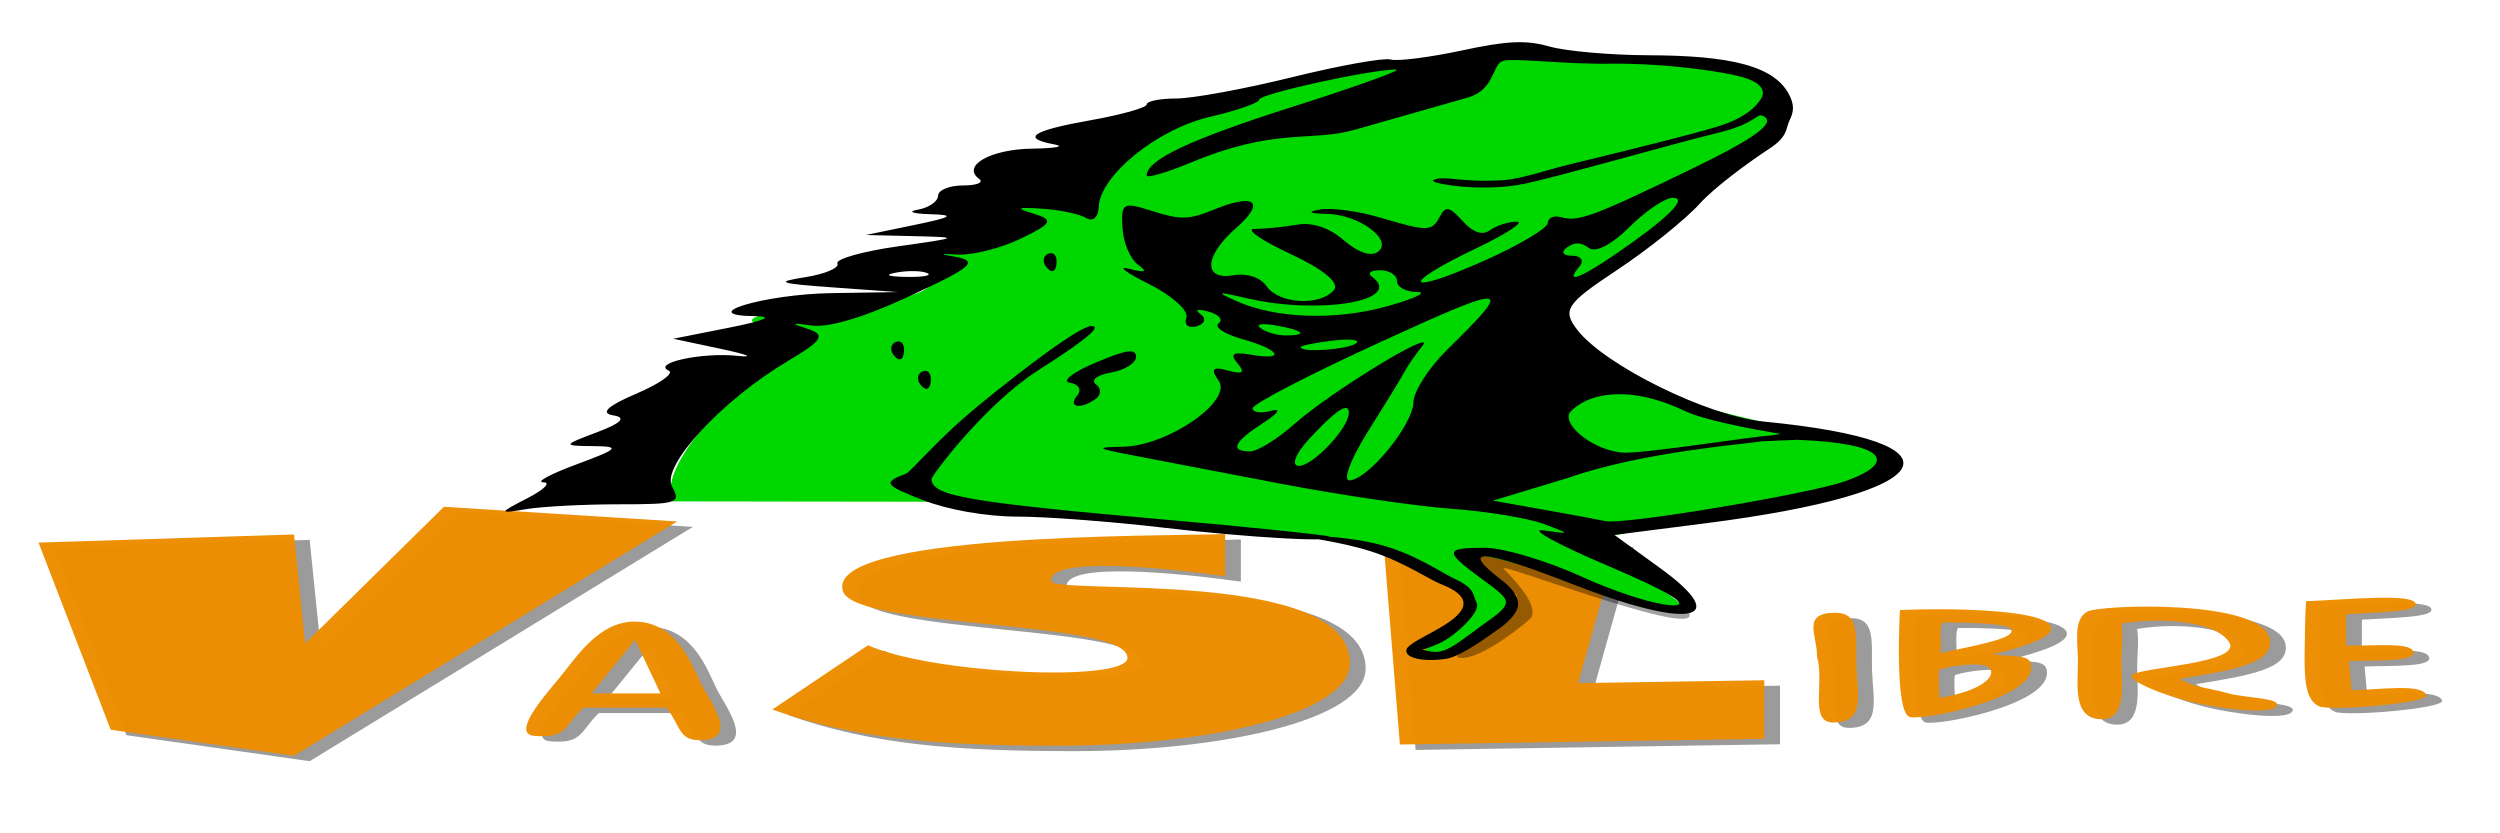 <?xml version="1.0" encoding="UTF-8" standalone="no"?>
<!-- Created with Inkscape (http://www.inkscape.org/) -->

<svg
   xmlns:dc="http://purl.org/dc/elements/1.1/"
   xmlns:cc="http://creativecommons.org/ns#"
   xmlns:rdf="http://www.w3.org/1999/02/22-rdf-syntax-ns#"
   xmlns:svg="http://www.w3.org/2000/svg"
   xmlns="http://www.w3.org/2000/svg"
   xmlns:sodipodi="http://sodipodi.sourceforge.net/DTD/sodipodi-0.dtd"
   xmlns:inkscape="http://www.inkscape.org/namespaces/inkscape"
   width="900"
   height="300"
   id="svg2"
   sodipodi:version="0.32"
   inkscape:version="0.48.4 r9939"
   sodipodi:docname="logovaslibre.svg"
   version="1.1">
  <defs
     id="defs4" />
  <sodipodi:namedview
     id="base"
     pagecolor="#ffffff"
     bordercolor="#666666"
     borderopacity="1.0"
     inkscape:pageopacity="0.0"
     inkscape:pageshadow="2"
     inkscape:zoom="0.54258888"
     inkscape:cx="754.07206"
     inkscape:cy="285.33086"
     inkscape:document-units="px"
     inkscape:current-layer="layer1"
     inkscape:window-width="1360"
     inkscape:window-height="768"
     inkscape:window-x="0"
     inkscape:window-y="28"
     showguides="true"
     inkscape:guide-bbox="true"
     showgrid="false"
     inkscape:window-maximized="1" />
  <g
     inkscape:label="Capa 1"
     inkscape:groupmode="layer"
     id="layer1"
     style="display:inline"
     transform="translate(0,-465)">
    <path
       style="fill:#000000;fill-opacity:1;fill-rule:evenodd;stroke:none"
       d="m 507.13,913.14 c 0,-0.033 0,-0.066 0,0 z"
       id="path9408"
       inkscape:connector-curvature="0" />
    <g
       id="g2316"
       inkscape:export-filename="/home/julio/logo.png"
       inkscape:export-xdpi="150"
       inkscape:export-ydpi="150"
       transform="matrix(2.168,0,0,1,-955.408,134.54)">
      <path
         d="m 492.107,604.501 63.628,-84.362 -38.73,-5.273 -23.053,49.211 -1.844,-39.252 -42.418,2.929 11.988,67.372 30.431,9.373 m 79.426,-16.653 c 13.922,10.799 28.063,13.027 47.576,13.027 24.007,0 48.343,-10.97 48.343,-29.739 0,-34.71 -49.659,-24.254 -49.659,-29.653 0,-8.742 18.416,-4.799 28.94,-1.628 l 0,-15.169 c -11.51,0.771 -66.54,-0.257 -63.471,20.569 2.083,13.627 47.247,10.199 47.247,23.997 0,8.913 -32.229,5.913 -43.081,-4.542 l -15.895,23.14 m 101.583,-57.849 2.631,70.448 60.511,-2.057 0,-21.083 -30.913,1.028 6.577,-50.907 -38.806,2.571 m 74.558,62.509 c 5.39,0 4.058,-9.531 3.868,-20.626 -0.127,-10.557 0.634,-18.866 -3.487,-18.866 -5.707,0 -2.98,8.211 -3.043,15.738 1.268,9.726 -1.332,23.754 2.663,23.754 m 12.687,-2.004 c 1.902,1.417 20.036,-6.012 20.227,-17.547 0.127,-5.23 -2.409,-3.91 -6.341,-4.936 5.643,-2.982 10.335,-6.549 9.574,-10.166 -1.458,-6.501 -18.768,-6.501 -25.045,-5.816 0,0 -0.951,36.559 1.585,38.465 m 5.136,-22.972 c 0.254,-3.128 -0.254,-9.091 0.317,-10.997 1.902,-0.049 10.716,0 11.35,2.199 1.015,3.128 -3.614,5.083 -11.667,8.798 m -0.19,16.08 c 0.063,-3.275 -0.254,-7.869 0,-10.117 2.029,-1.564 7.736,-3.079 8.433,-0.44 1.141,4.105 -3.044,8.895 -8.433,10.557 m 48.139,-19.99 c 2.283,7.82 -15.408,8.993 -16.169,11.975 -0.444,1.711 3.995,6.207 9.384,9.238 4.185,2.346 13.569,5.23 14.647,1.808 0.951,-3.03 -5.073,-2.835 -8.116,-4.692 -3.17,-1.955 -6.024,-2.151 -7.862,-5.181 8.94,-3.177 15.344,-5.474 14.9,-13.881 -0.761,-14.956 -28.343,-12.854 -30.372,-10.264 -2.346,2.981 -1.522,10.948 -1.522,17.889 0,8.26 -0.951,20.821 3.931,20.821 4.248,0 3.297,-12.61 3.297,-20.772 0,-5.327 0.317,-8.358 0,-13.685 6.531,-2.346 15.661,-0.88 17.881,6.745 m 15,23.118 c 1.966,1.711 18.324,-1.222 17.754,-4.106 -0.824,-4.154 -7.419,-2.004 -12.428,-1.711 l -0.444,-10.508 c 4.692,-0.391 11.667,0.293 10.652,-3.666 -0.824,-3.177 -6.341,-1.711 -11.096,-1.955 l 0,-11.242 c 5.643,-0.733 11.794,-0.88 11.54,-3.763 -0.317,-3.861 -11.096,-1.564 -18.198,-0.929 -0.19,5.425 -0.19,12.659 -0.254,19.648 0,8.309 0.127,16.178 2.473,18.231 m -296.42,10.595 c 5.442,0.975 4.884,-3.386 8.094,-10.158 0,0 13.397,0 13.815,0 2.512,6.824 1.954,12.005 5.861,11.698 6.28,-0.462 1.395,-13.852 -0.14,-20.574 -1.395,-6.105 -3.907,-22.113 -11.024,-22.113 -6.001,0 -9.768,13.288 -12.49,20.368 -2.861,7.388 -7.885,20.112 -4.117,20.779 m 20.932,-15.289 -11.443,0 7.257,-19.291 4.186,19.291"
         style="font-size:122.501px;font-style:normal;font-variant:normal;font-weight:normal;font-stretch:normal;text-align:start;line-height:125%;writing-mode:lr-tb;text-anchor:start;fill:#999999;fill-opacity:0.978;stroke:none;display:inline;font-family:Comics"
         id="text2265"
         inkscape:connector-curvature="0" />
      <path
         id="path3584"
         style="font-size:122.501px;font-style:normal;font-variant:normal;font-weight:normal;font-stretch:normal;text-align:start;line-height:125%;writing-mode:lr-tb;text-anchor:start;fill:#ee8e00;fill-opacity:0.978;stroke:none;display:inline;font-family:Comics"
         d="m 489.5,602.546 63.628,-84.362 -38.73,-5.273 -23.053,49.211 -1.844,-39.252 -42.418,2.929 11.988,67.372 30.431,9.373 m 79.426,-16.653 c 13.922,10.799 28.063,13.027 47.576,13.027 24.007,0 48.343,-10.97 48.343,-29.739 0,-34.71 -49.659,-24.254 -49.659,-29.653 0,-8.742 18.416,-4.799 28.94,-1.628 l 0,-15.169 c -11.51,0.771 -66.54,-0.257 -63.471,20.569 2.083,13.627 47.247,10.199 47.247,23.997 0,8.913 -32.229,5.913 -43.081,-4.542 l -15.895,23.14 m 101.583,-57.849 2.631,70.448 60.511,-2.057 0,-21.083 -30.913,1.028 6.577,-50.907 -38.806,2.571 m 74.558,62.509 c 5.39,0 4.058,-9.531 3.868,-20.626 -0.127,-10.557 0.634,-18.866 -3.487,-18.866 -5.707,0 -2.98,8.211 -3.043,15.738 1.268,9.726 -1.332,23.754 2.663,23.754 m 12.687,-2.004 c 1.902,1.417 20.036,-6.012 20.227,-17.547 0.127,-5.23 -2.409,-3.91 -6.341,-4.936 5.643,-2.982 10.335,-6.549 9.574,-10.166 -1.458,-6.501 -18.768,-6.501 -25.045,-5.816 0,0 -0.951,36.559 1.585,38.465 m 5.136,-22.972 c 0.254,-3.128 -0.254,-9.091 0.317,-10.997 1.902,-0.049 10.716,0 11.35,2.199 1.015,3.128 -3.614,5.083 -11.667,8.798 m -0.19,16.08 c 0.063,-3.275 -0.254,-7.869 0,-10.117 2.029,-1.564 7.736,-3.079 8.433,-0.44 1.141,4.105 -3.044,8.895 -8.433,10.557 m 48.139,-19.99 c 2.283,7.82 -15.408,8.993 -16.169,11.975 -0.444,1.711 3.995,6.207 9.384,9.238 4.185,2.346 13.569,5.23 14.647,1.808 0.951,-3.03 -5.073,-2.835 -8.116,-4.692 -3.17,-1.955 -6.024,-2.151 -7.862,-5.181 8.94,-3.177 15.344,-5.474 14.9,-13.881 -0.761,-14.956 -28.343,-12.854 -30.372,-10.264 -2.346,2.981 -1.522,10.948 -1.522,17.889 0,8.26 -0.951,20.821 3.931,20.821 4.248,0 3.297,-12.61 3.297,-20.772 0,-5.327 0.317,-8.358 0,-13.685 6.531,-2.346 15.661,-0.88 17.881,6.745 m 15,23.118 c 1.966,1.711 18.324,-1.222 17.754,-4.106 -0.824,-4.154 -7.419,-2.004 -12.428,-1.711 l -0.444,-10.508 c 4.692,-0.391 11.667,0.293 10.652,-3.666 -0.824,-3.177 -6.341,-1.711 -11.096,-1.955 l 0,-11.242 c 5.643,-0.733 11.794,-0.88 11.54,-3.763 -0.317,-3.861 -11.096,-1.564 -18.198,-0.929 -0.19,5.425 -0.19,12.659 -0.254,19.648 0,8.309 0.127,16.178 2.473,18.231 M 529.42,595.381 c 5.442,0.975 4.884,-3.386 8.094,-10.158 0,0 13.397,0 13.815,0 2.512,6.824 1.954,12.005 5.861,11.698 6.28,-0.462 1.395,-13.852 -0.14,-20.574 -1.395,-6.105 -3.907,-22.113 -11.024,-22.113 -6.001,0 -9.768,13.288 -12.49,20.368 -2.861,7.388 -7.885,20.112 -4.117,20.779 m 20.932,-15.289 -11.443,0 7.257,-19.291 4.186,19.291"
         inkscape:connector-curvature="0" />
      <path
         inkscape:export-ydpi="90.000000"
         inkscape:export-xdpi="90.000000"
         inkscape:export-filename="/home/julio/documentos/imagenes/logos/proto18.png"
         sodipodi:nodetypes="csssssssssssssssssssssss"
         id="path1387"
         d="m 552.299,510.963 c -2.639,-14.17 12.455,-46.907 23.371,-57.31 3.734,-3.559 -13.275,-4.977 -9.6,-8.953 1.838,-1.988 12.679,-4.616 23.21,-6.972 10.531,-2.357 5.703,-16.425 8.809,-18.165 8.979,-5.028 3.036,-17.714 14.874,-15.632 11.839,2.082 12.197,-22.033 18.731,-27.068 13.068,-10.07 33.386,-19.289 34.356,-22.107 1.079,-3.134 61.974,-7.01 67.513,4.973 2.303,4.984 1.054,13.706 3.579,15.374 2.525,1.668 -35.496,60.078 -36.632,62.84 -2.329,5.668 5.315,29.081 7.605,30.941 2.29,1.86 32.947,17.143 35.117,19.092 2.171,1.949 18.215,3.941 2.708,19.072 -0.258,0.252 -0.817,1.081 -1.599,2.345 -0.782,1.263 -38.296,13.829 -39.45,15.818 -1.154,1.988 16.495,21.824 15.123,24.251 -1.373,2.427 -34.029,-22.032 -35.468,-19.453 -1.439,2.578 8.553,15.751 7.2,18.194 -1.353,2.444 -6.678,20.56 -13.493,19.032 -5.332,-1.195 8.958,-13.167 4.866,-24.368 -4.092,-11.201 -21.79,-19.425 -22.152,-18.768 -0.362,0.657 -43.296,-7.084 -56.281,-9.445 -12.985,-2.36 -4.297,-2.886 -9.403,-3.562"
         style="fill:#00d600;fill-opacity:1;stroke:none;display:inline"
         inkscape:connector-curvature="0" />
      <path
         sodipodi:nodetypes="csssccsssssssssssccssccssccssccssssssccssssssccsscccscscccsssssssssssssssssssssscccssscccscccsssssssssssssssssssssssssssssccsssssssssssssssssssssssssssssssssssssssssssssssssssssssssssssssccssssssssccsssssssssccssccssssssccssccsscccccsssssccssc"
         inkscape:export-ydpi="90.000000"
         inkscape:export-xdpi="90.000000"
         inkscape:export-filename="/home/julio/documentos/imagenes/logos/proto18.png"
         d="m 734.841,487.217 c -3.054,0.264 -22.01,6.975 -25.032,6.141 -5.393,-1.488 -10.021,-11.085 -8.279,-14.826 3.793,-8.148 11.132,-8.23 18.83,-0.21 3.291,3.429 11.102,6.553 16.021,8.356 m -68.54,-0.895 c 2.818,-9.685 5.552,-19.37 6.076,-21.522 0.524,-2.152 1.837,-6.261 2.918,-9.131 2.78,-7.377 -15.117,16.242 -21.25,28.044 -2.796,5.381 -6.094,9.783 -7.329,9.783 -3.435,0 -2.698,-3.424 2.213,-10.287 2.452,-3.427 3.052,-5.38 1.333,-4.34 -1.719,1.04 -3.126,0.64 -3.126,-0.89 0,-1.529 9.632,-12.336 21.404,-24.015 21.372,-21.202 22.159,-20.985 10.882,3.009 -3.035,6.457 -5.544,14.944 -5.576,18.861 -0.067,8.151 -7.628,28.097 -10.651,28.097 -1.11,0 0.288,-7.924 3.106,-17.609 z m -9.788,2.743 c 4.496,-10.533 6.614,-13.554 6.614,-9.437 0,5.423 -5.936,19.085 -8.292,19.085 -1.342,0 -0.587,-4.342 1.679,-9.649 z m -1.382,-33.091 c 0,-0.55 2.4,-1.615 5.334,-2.365 2.934,-0.751 4.662,-0.301 3.841,1 -1.435,2.272 -9.175,3.424 -9.175,1.365 z m -6.644,-6.796 c -0.934,-1.479 0.136,-1.916 2.508,-1.025 4.617,1.734 5.462,3.604 1.628,3.604 -1.379,0 -3.241,-1.161 -4.136,-2.579 z m -4.017,-9.789 c -3.548,-3.456 -3.343,-3.566 1.824,-0.981 12.072,6.042 26.078,0.789 20.682,-7.757 -0.824,-1.305 -0.228,-2.373 1.324,-2.373 1.552,0 2.823,1.761 2.823,3.913 0,2.152 1.499,3.919 3.332,3.927 1.832,0.008 -0.267,2.238 -4.664,4.956 -8.72,5.39 -18.741,4.723 -25.32,-1.685 z m 56.934,-12.415 c 0.844,-2.152 0.302,-3.913 -1.205,-3.913 -1.506,0 -1.919,-1.299 -0.916,-2.887 1.322,-2.093 2.341,-2.067 3.706,0.095 1.132,1.792 3.819,-1.22 6.735,-7.548 2.668,-5.792 5.911,-10.53 7.206,-10.53 2.626,0 -0.866,7.463 -9.453,20.2 -6.116,9.072 -8.554,10.912 -6.073,4.583 z m -113.403,2.131 c 1.924,-0.754 4.223,-0.661 5.108,0.206 0.886,0.867 -0.689,1.483 -3.498,1.37 -3.105,-0.125 -3.736,-0.743 -1.61,-1.576 z m 91.439,138.994 c 1.777,-0.625 5.156,-5.319 8.276,-10.26 0,0 3.465,-4.743 3.512,-9.262 0.048,-4.519 -2.695,-8.675 -2.695,-8.675 -7.187,-11.923 -3.493,-11.498 11.663,1.342 19.472,16.496 26.919,13.609 14.653,-5.681 l -7.626,-11.992 15.143,-4.19 c 39.413,-10.906 44.253,-29.332 9.621,-36.624 -9.237,-1.945 -26.377,-20.237 -30.923,-33.002 -2.55,-7.16 -1.87,-9.386 6.572,-21.51 5.179,-7.438 11.376,-18.22 13.771,-23.959 2.396,-5.739 7.849,-14.516 11.608,-19.844 3.004,-4.258 2.672,-7.208 3.217,-9.726 0.545,-2.517 0.99,-4.741 0.251,-8.518 -2.284,-11.686 -10.168,-15.211 -23.664,-15.309 -6.25,-0.046 -13.608,-1.455 -16.351,-3.132 -3.953,-2.416 -6.992,-2.117 -14.652,1.44 -5.316,2.469 -10.607,3.919 -11.757,3.223 -1.151,-0.696 -8.525,2.177 -16.388,6.386 -7.862,4.208 -16.502,7.652 -19.2,7.652 -2.698,0 -4.905,0.955 -4.905,2.122 0,1.167 -4.198,3.734 -9.328,5.704 -9.742,3.742 -11.63,6.482 -5.997,8.707 1.832,0.724 0.162,1.408 -3.713,1.522 -6.911,0.202 -11.756,6.192 -8.799,10.876 0.824,1.305 -0.371,2.373 -2.657,2.373 -2.285,0 -4.155,1.663 -4.155,3.696 0,2.033 -1.499,4.288 -3.332,5.012 -1.832,0.724 -0.933,1.461 1.999,1.639 4.262,0.259 3.728,1.042 -2.665,3.907 l -7.996,3.584 7.996,0.412 c 7.732,0.399 7.645,0.52 -2.665,3.675 -5.864,1.795 -10.385,4.568 -10.049,6.162 0.337,1.595 -2.062,3.815 -5.33,4.934 -5.143,1.761 -4.509,2.259 4.718,3.702 l 10.661,1.667 -11.001,0.37 c -11.243,0.378 -22.99,8.087 -12.646,8.299 3.12,0.064 1.494,1.606 -4.338,4.115 l -9.328,4.013 7.996,3.685 c 4.398,2.027 5.597,3.137 2.665,2.466 -5.843,-1.336 -14.223,2.566 -11.415,5.316 0.967,0.946 -1.467,4.696 -5.408,8.334 -4.74,4.376 -6.032,7.007 -3.818,7.775 2.257,0.783 1.389,2.758 -2.665,6.069 -5.751,4.695 -5.78,4.913 -0.681,5.008 4.638,0.087 4.292,0.933 -2.665,6.515 -4.398,3.528 -6.91,6.457 -5.584,6.509 1.327,0.052 0.127,2.641 -2.665,5.754 -4.796,5.347 -4.807,5.563 -0.195,3.913 2.685,-0.961 9.604,-1.747 15.376,-1.747 9.806,0 10.386,-0.419 8.855,-6.393 -1.871,-7.297 8.313,-31.173 19.324,-45.303 5.666,-7.271 6.248,-9.335 3.225,-11.443 -2.951,-2.058 -2.824,-2.304 0.633,-1.232 2.718,0.843 8.402,-2.731 15.325,-9.636 11.863,-11.831 12.795,-13.706 7.673,-15.429 -1.832,-0.617 -1.316,-0.834 1.148,-0.483 2.464,0.351 7.23,-2.227 10.591,-5.729 5.197,-5.415 5.524,-6.754 2.184,-8.948 -3.168,-2.081 -2.896,-2.433 1.402,-1.819 2.932,0.419 6.212,1.935 7.289,3.37 1.077,1.435 2.003,-0.326 2.057,-3.913 0.172,-11.315 9.673,-28.071 18.429,-32.503 4.513,-2.284 8.205,-5.071 8.205,-6.193 0,-2.047 18.452,-10.87 22.733,-10.87 1.257,0 -6.345,5.951 -16.892,13.225 -17.281,11.917 -24.498,19.258 -24.498,24.918 0,1.08 3.298,-1.011 7.329,-4.646 14.252,-12.853 19.781,-7.217 27.276,-11.845 l 18.703,-11.549 c 4.459,-2.754 4.086,-11.863 5.751,-13.14 1.665,-1.277 9.969,1.153 17.598,0.947 9.747,-0.263 19.74,2.991 22.829,5.202 2.396,1.715 3.37,4.441 2.525,7.403 -0.845,2.962 -2.702,7.055 -7.341,10.101 -4.446,2.919 -14.904,8.544 -23.954,13.27 -4.525,2.363 -8.483,5.547 -11.593,5.964 -7.23,0.97 -9.658,-1.921 -11.505,-0.059 -1.125,1.134 8.11,4.628 15.259,1.277 3.157,-1.48 7.058,-3.806 11.138,-6.175 8.159,-4.738 16.837,-10.041 20.353,-11.83 7.032,-3.577 6.807,-7.492 7.958,-6.365 2.303,2.254 -1.023,7.751 -11.849,19.097 -16.504,17.295 -18.794,19.126 -21.719,17.357 -1.169,-0.707 -2.146,0.251 -2.171,2.129 -0.025,1.878 -4.822,8.024 -10.661,13.656 -13.075,12.613 -14.156,8.868 -1.294,-4.48 5.127,-5.321 8.197,-9.674 6.82,-9.674 -1.376,0 -3.37,1.375 -4.431,3.055 -1.263,2 -2.838,0.873 -4.561,-3.261 -2.181,-5.234 -2.824,-5.534 -3.754,-1.75 -1.374,5.592 -1.947,5.615 -10.068,0.407 -3.566,-2.287 -8.022,-3.554 -9.901,-2.815 -2.18,0.857 -1.762,1.418 1.153,1.55 5.401,0.243 11.134,9.483 8.487,13.676 -1.15,1.822 -3.283,0.246 -5.649,-4.173 -2.459,-4.593 -5.22,-6.567 -7.821,-5.59 -2.211,0.831 -5.357,1.51 -6.991,1.51 -1.634,0 1.022,4.031 5.901,8.959 5.547,5.601 8.271,10.49 7.27,13.044 -2.292,5.847 -9.095,5.042 -11.158,-1.321 -1.054,-3.25 -3.251,-4.843 -5.51,-3.995 -5.12,1.923 -4.892,-6.971 0.437,-17.058 4.954,-9.377 3.143,-12.65 -3.662,-6.622 -4.195,3.716 -5.531,3.799 -10.15,0.632 -5.035,-3.452 -5.306,-3.135 -5.074,5.937 0.135,5.271 1.283,11.226 2.55,13.234 1.701,2.694 1.324,3.097 -1.439,1.539 -2.059,-1.161 -0.588,1.299 3.269,5.467 3.857,4.168 6.66,9.638 6.231,12.155 -0.43,2.518 0.333,3.904 1.694,3.081 1.361,-0.823 1.67,-2.771 0.687,-4.329 -1.076,-1.704 -0.545,-2.08 1.333,-0.944 1.716,1.038 2.455,2.942 1.641,4.231 -0.814,1.289 0.966,3.838 3.954,5.665 6.318,3.862 7.312,7.826 1.406,5.607 -2.994,-1.124 -3.562,-0.323 -2.212,3.119 1.314,3.351 0.875,4.062 -1.588,2.573 -2.536,-1.534 -2.932,-0.605 -1.554,3.645 2.377,7.331 -8.47,23.532 -15.937,23.804 -4.585,0.167 -4.398,0.579 1.333,2.943 3.665,1.512 14.726,6.109 24.58,10.216 9.854,4.107 22.722,8.22 28.596,9.139 5.873,0.919 12.802,3.382 15.398,5.473 4.516,3.637 4.516,3.739 -0.003,2.344 -2.597,-0.802 2.2,4.929 10.661,12.736 10.238,9.446 13.858,14.225 10.822,14.288 -2.509,0.052 -9.311,-4.601 -15.116,-10.34 -5.805,-5.739 -13.048,-10.435 -16.094,-10.435 -6.834,0 -6.871,1.188 -0.361,11.499 5.15,8.157 5.148,8.249 -0.356,16.758 -3.274,5.061 -5.513,9.588 -7.783,9.209 -1.167,-0.195 -4.264,-2.356 -4.508,-0.981 -0.565,3.187 2.797,4.788 6.701,3.414 z m -1.21,-5.589 c 2.565,-2.511 6.818,-11.296 6.141,-14.328 -0.677,-3.031 -0.28,-5.42 -3.648,-8.789 -2.416,-2.418 -6.564,-8.942 -12.381,-12.281 -5.817,-3.339 -13.304,-3.494 -13.481,-3.207 -0.177,0.287 6.676,1.853 12.121,5.717 5.445,3.864 9.482,10.027 11.475,11.705 7.973,6.713 1.158,14.127 -2.554,18.505 -1.856,2.189 -4.176,5.047 -2.719,5.73 0.752,0.352 2.752,-0.809 5.044,-3.052 z m -18.433,-38.383 c -0.615,-0.602 -13.539,-3.456 -25.994,-5.832 -34.02,-6.489 -39.971,-8.705 -39.971,-14.884 0,-1.151 8.854,-26.87 17.719,-39.116 9.589,-13.246 10.102,-15.723 8.915,-15.93 -1.804,-0.315 -11.082,14.897 -18.504,28.04 -7.422,13.143 -11.487,24.399 -12.41,25.149 -3.859,3.135 -3.583,4.065 2.814,9.45 4.231,3.562 10.573,5.973 15.714,5.973 4.741,0 15.527,1.761 23.969,3.913 14.563,3.713 30.173,5.609 27.75,3.237 z m -66.088,-55.96 c 0.116,-2.75 -0.514,-4.291 -1.4,-3.424 -0.886,0.867 -0.98,3.117 -0.21,5 0.851,2.081 1.482,1.463 1.61,-1.576 z m 27.411,6.382 c 0.906,-1.435 0.901,-3.791 -0.012,-5.236 -0.912,-1.445 0.216,-3.331 2.508,-4.192 2.292,-0.861 4.167,-3.405 4.167,-5.654 0,-3.144 -1.577,-2.639 -6.822,2.184 -3.752,3.45 -5.618,6.665 -4.148,7.145 1.471,0.48 2.013,2.558 1.206,4.617 -1.669,4.256 0.604,5.089 3.1,1.136 z m -31.856,-16.98 c 0.116,-2.75 -0.514,-4.291 -1.4,-3.424 -0.886,0.867 -0.98,3.117 -0.21,5 0.851,2.081 1.482,1.463 1.61,-1.576 z m 148.31,31.761 c 15.014,1.222 16.66,8.286 7.926,14.938 -6.087,4.636 -36.898,15.759 -39.728,14.341 -0.733,-0.367 -5.243,-2.178 -10.023,-4.024 l -8.691,-3.356 12.424,-8.153 c 12.497,-9.561 30.101,-12.325 32.208,-13.208 m -27.29,5.361 c -2.83,-0.756 -16.641,-17.503 -22.296,-18.552 -2.582,-0.479 -7.662,20.452 -9.188,22.019 -1.683,1.729 -2.437,3.222 -2.624,3.415 -2.17,2.229 7.233,4.679 10.21,5.443 2.544,0.653 6.098,-2.045 7.312,-2.503 1.564,-0.589 14.433,-6.527 16.588,-9.822 z m -89.811,-69.442 c 0.116,-2.75 -0.514,-4.291 -1.4,-3.424 -0.886,0.867 -0.98,3.117 -0.21,5 0.851,2.081 1.482,1.463 1.61,-1.576 z"
         style="fill:#000000;fill-opacity:1;stroke:none;display:inline"
         id="path20902"
         inkscape:connector-curvature="0" />
      <path
         inkscape:export-ydpi="90.000000"
         inkscape:export-xdpi="90.000000"
         inkscape:export-filename="/home/julio/documentos/imagenes/logos/proto18.png"
         sodipodi:nodetypes="cscsssssc"
         id="path2108"
         d="m 720.514,549.164 c 6.565,15.187 -31.569,-17.209 -30.127,-13.93 1.442,3.279 5.808,12.675 4.557,17.645 -2.498,5.016 -9.584,16.336 -12.222,14.175 -0.986,-0.808 10.829,-20.58 9.784,-22.504 -0.963,-1.773 -4.479,-3.875 -2.916,-4.269 0.239,-0.06 -8.347,-11.215 -3.39,-10.962 1.239,0.063 4.088,-0.109 7.12,1.698 3.032,1.807 6.153,11.533 27.194,18.146 z"
         style="fill:#000000;fill-opacity:0.365;fill-rule:evenodd;stroke:none"
         inkscape:connector-curvature="0" />
    </g>
  </g>
  <g
     inkscape:groupmode="layer"
     id="layer2"
     inkscape:label="Capa 2"
     style="display:inline"
     transform="translate(0,-465)" />
</svg>
